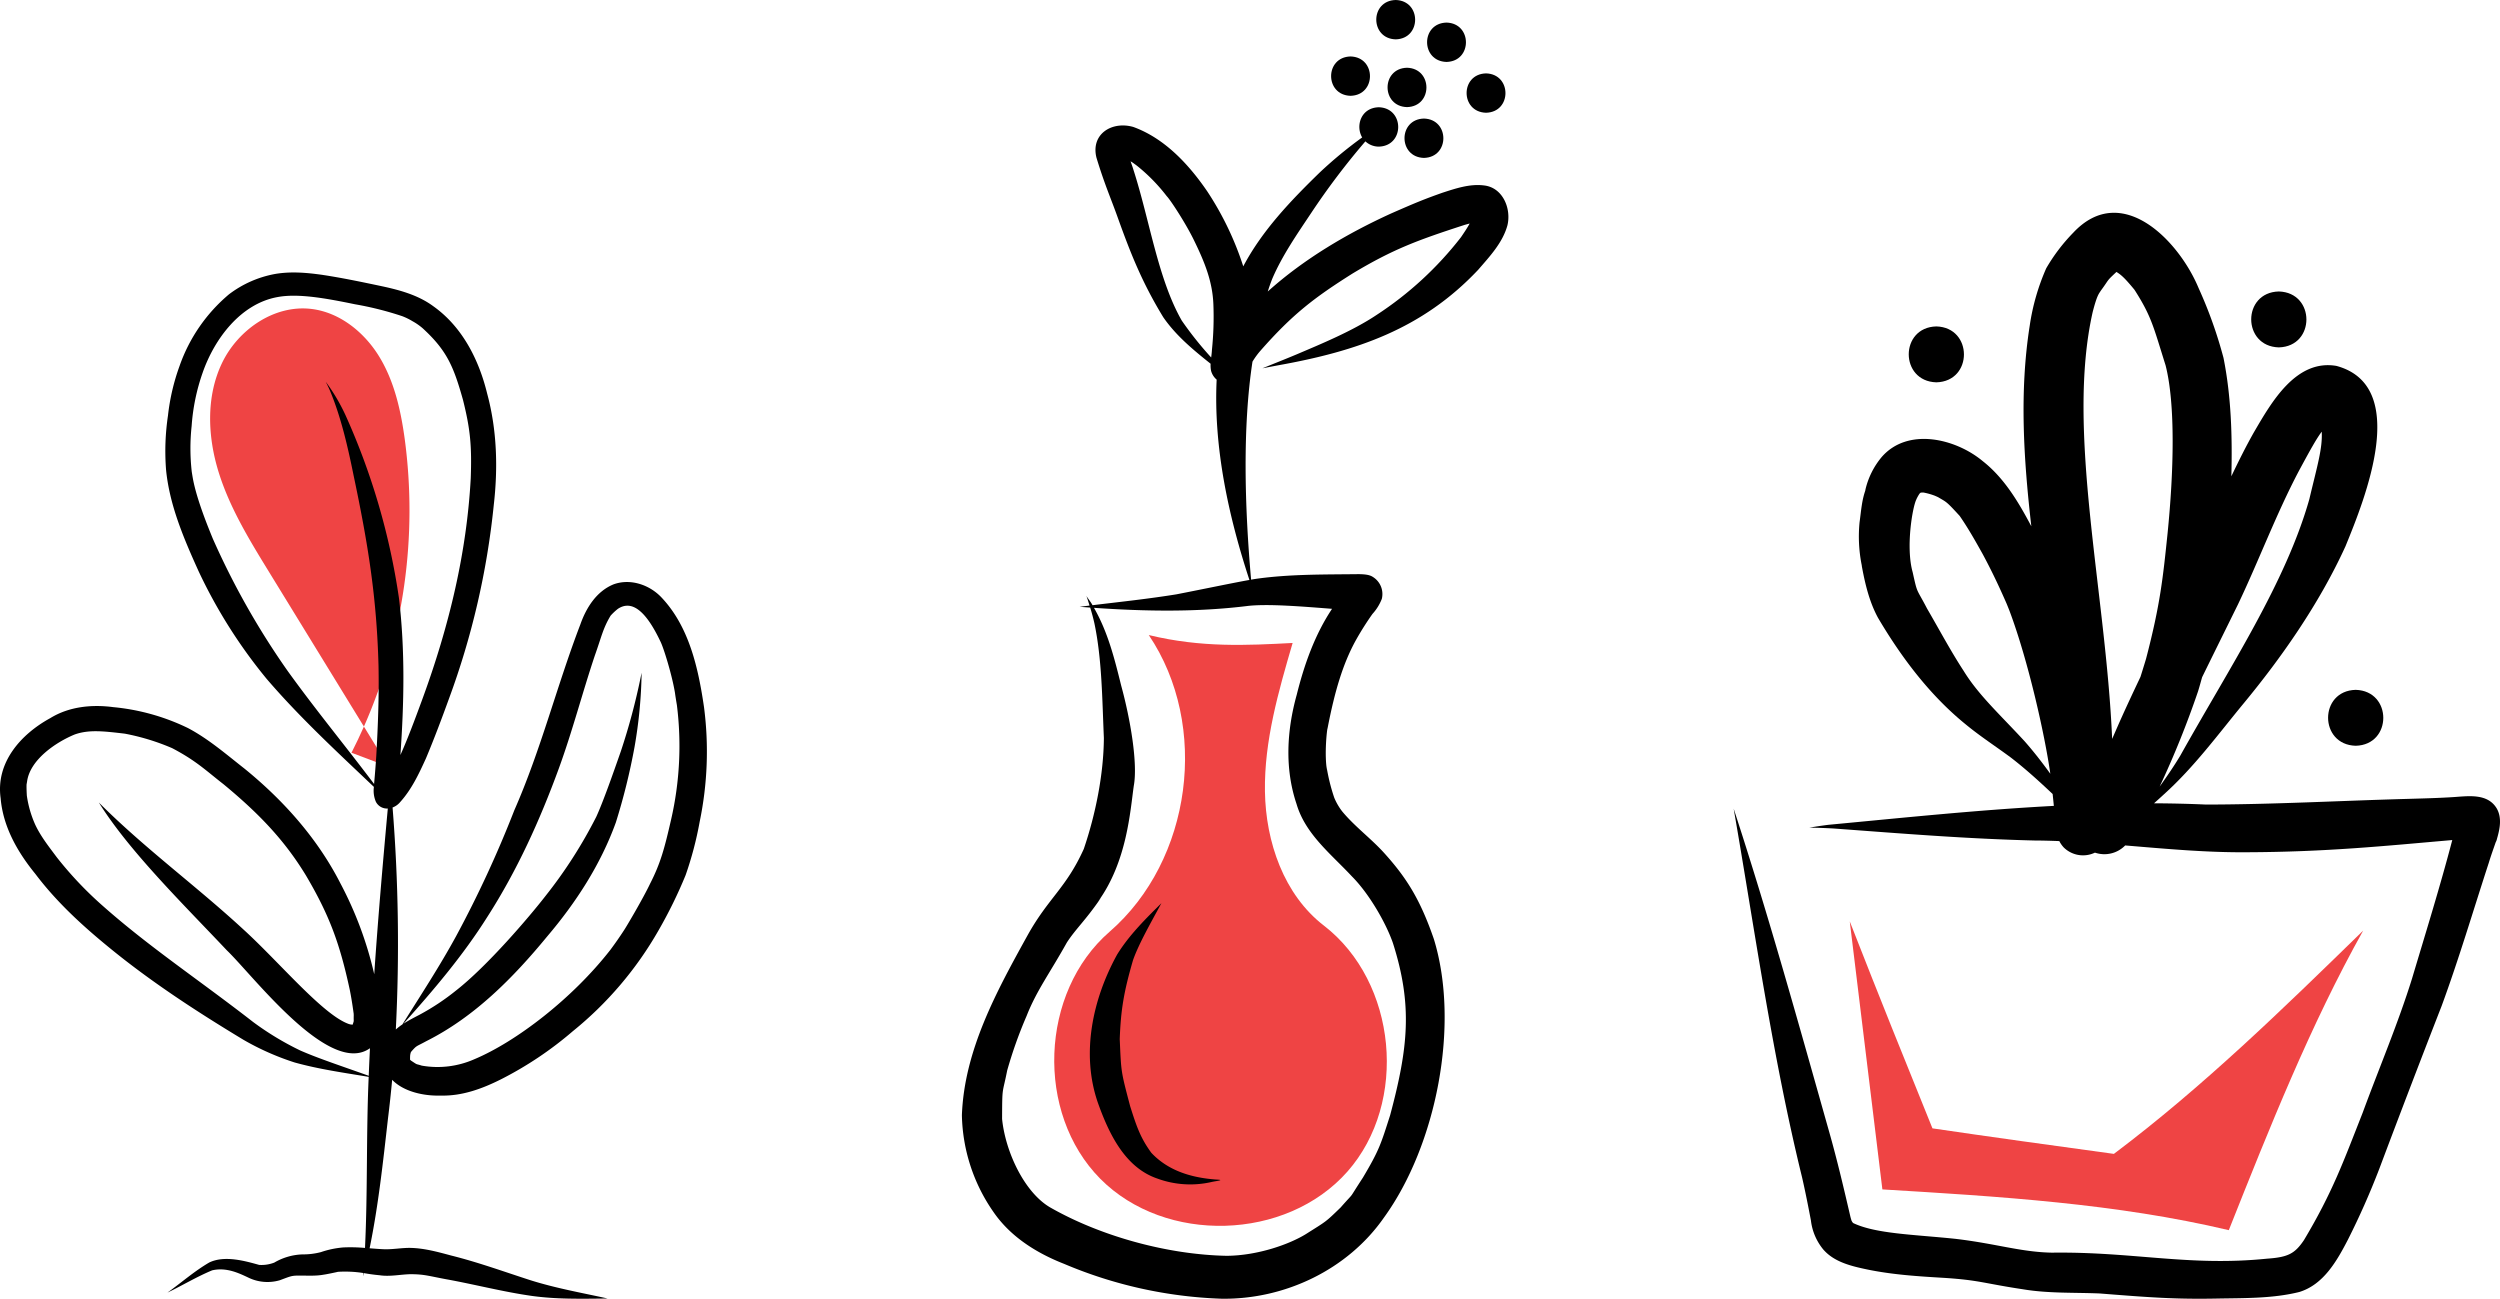<svg xmlns="http://www.w3.org/2000/svg" data-name="Layer 1" width="817.111" height="424.484" viewBox="0 0 817.111 424.484" xmlns:xlink="http://www.w3.org/1999/xlink"><path d="M566.916,445.32c19.934,29.553,14.11,73.617-12.816,96.977-22.805,19.785-24.292,59.292-3.039,80.735s60.773,20.307,80.759-2.322,16.231-61.986-7.673-80.427c-13.079-10.09-19.011-27.334-19.264-43.851s4.419-32.667,9.049-48.524C598.992,448.696,584.051,449.485,566.916,445.32Z" transform="translate(-191.445 -237.758)" fill="#ef4444"/><path d="M676.36,298.353c-4.584-.544-9.142.998-13.454,2.397-5.94,2.101-8.724,3.243-16.721,6.753-14.249,6.487-28.496,14.849-40.376,25.534.453-1.444.952-2.874,1.518-4.282,3.277-7.599,8.052-14.435,12.617-21.303a239.051,239.051,0,0,1,17.772-23.493,6.418,6.418,0,0,0,4.373,1.722c8.478-.21,8.456-12.631-0-12.864-5.851.145-7.649,6.104-5.425,9.86a139.109,139.109,0,0,0-13.905,11.489c-9.415,9.16-18.799,18.945-24.961,30.649a100.223,100.223,0,0,0-11.724-24.443c-6.037-8.841-13.932-17.387-24.201-21.113-6.946-2.01-14.001,2.271-12.048,10.064,2.727,8.969,4.598,12.934,7.088,19.936,4.158,11.57,7.885,20.937,14.733,32.171,4.14,6.006,9.777,10.673,15.481,15.212a9.219,9.219,0,0,0,.159,2.344,5.771,5.771,0,0,0,1.818,2.852c-1.059,22.05,3.87,44.645,10.705,65.474-5.821,1.039-16.901,3.361-23.904,4.71-9.241,1.488-17.789,2.388-27.377,3.545-.583-1.111-1.579-2.28-2.006-3.054.38,1.047.706,2.111,1.038,3.173-1.077.131-2.155.262-3.262.401,1.158.091,2.316.166,3.475.249.523,1.73.999,3.474,1.392,5.244,2.447,11.673,2.517,24.571,3.075,37.377-.076,11.924-2.741,25.085-6.563,36.278-5.762,12.786-11.538,15.95-18.349,28.178-10.094,18.25-20.714,37.552-21.492,58.86a57.206,57.206,0,0,0,10.298,31.588c5.546,8.097,14.069,13.44,23.079,16.971a144.126,144.126,0,0,0,51.522,11.405c20.637.283,41.22-9.5,53.075-26.562,17.079-23.59,24.883-62.949,16.293-90.967-4.46-12.947-8.931-20.034-16.171-28.063-4.34-4.828-9.665-8.689-13.81-13.697a19.239,19.239,0,0,1-2.597-4.499,61.506,61.506,0,0,1-2.56-10.492l.22,1.639c-.963-5.188.007-13.704.159-13.751,2.311-12,5.003-21.201,9.339-28.982a96.524,96.524,0,0,1,5.344-8.443,15.692,15.692,0,0,0,3.059-4.931,6.569,6.569,0,0,0-2.915-7.154c-1.199-.809-2.954-.872-4.548-.921-11.084.138-22.242-.035-33.247,1.475-.533.074-1.215.185-2.015.325-2.129-24.008-2.803-49.93.451-71.251a25.512,25.512,0,0,1,2.55-3.515c10.563-12.032,17.704-17.432,30.123-25.274,13.428-8.067,21.387-10.942,36.708-15.925.641-.181,1.148-.314,1.604-.429-.847,1.547-1.848,3.009-2.836,4.468A112.913,112.913,0,0,1,641.388,340.686c-7.852,5.265-18.409,9.6-26.167,12.906-3.702,1.563-7.448,3.021-11.164,4.547,1.713-.337,3.43-.657,5.145-.982,25.577-4.586,47.095-11.814,65.388-31.233,3.765-4.362,7.99-8.827,9.547-14.511C685.468,305.866,682.57,298.946,676.36,298.353Zm-49.541,138.394c-5.648,8.48-9.095,18.244-11.547,28.098-3.24,11.65-3.97,24.08-.067,35.666,2.885,9.914,11.358,16.43,18.116,23.702,5.691,5.713,11.147,15.297,13.392,21.771,6.462,20.299,5.028,34.094-.907,56.269-3.055,9.537-3.564,11.409-8.906,20.408-5.383,8.227-2.036,3.798-7.278,9.753-5.069,4.914-4.533,4.381-11.299,8.664-5.422,3.368-15.858,7.075-25.965,7.132-19.124-.364-41.01-6.305-57.645-15.801-8.442-4.893-14.665-18.199-15.74-28.921.038-11.086.073-7.79,1.658-15.826a142.487,142.487,0,0,1,6.272-17.665c.463-1.092,1.055-2.494.102-.253,3.296-8.311,7.497-13.814,13.135-23.929,2.931-4.497,6.025-7.174,10.777-14.079.855-1.205-.294.319-.616.732,9.523-13.064,10.547-29.743,11.717-37.876,1.333-7.254-1.066-21.621-4.146-32.843-2.214-8.973-4.36-17.453-8.868-25.327,16.856,1.167,33.745,1.456,50.553-.651C606.253,435.103,616.767,435.963,626.819,436.747ZM577.699,342.541c-7.8-13.648-10.464-32.749-15.818-49.356-.276-.912-.6-1.811-.923-2.711.27.168.546.326.807.508q.522.381,1.044.761c.161.128.35.276.581.456a57.846,57.846,0,0,1,9.591,9.924l-.2-.26c1.179,1.165,6.434,9.21,9.063,14.742,3.492,7.161,5.899,13.348,6.187,20.578a105.402,105.402,0,0,1-.471,14.93c-.037.827-.146,1.655-.249,2.482A112.708,112.708,0,0,1,577.699,342.541Z" transform="translate(-191.445 -237.758)"/><path d="M632.863,256.21c-8.478.21-8.456,12.631,0,12.864C641.341,268.864,641.319,256.443,632.863,256.21Z" transform="translate(-191.445 -237.758)"/><path d="M647.624,237.758c-8.478.21-8.456,12.631 0,12.864C656.102,250.412,656.08,237.991,647.624,237.758Z" transform="translate(-191.445 -237.758)"/><path d="M664.23,245.139c-8.478.21-8.456,12.631 0,12.864C672.709,257.793,672.687,245.372,664.23,245.139Z" transform="translate(-191.445 -237.758)"/><path d="M677.147,261.745c-8.478.21-8.456,12.631,0,12.864C685.625,274.399,685.603,261.978,677.147,261.745Z" transform="translate(-191.445 -237.758)"/><path d="M656.85,276.507c-8.478.21-8.456,12.631,0,12.864C665.328,289.16,665.306,276.74,656.85,276.507Z" transform="translate(-191.445 -237.758)"/><path d="M651.314,259.9c-8.478.21-8.456,12.631 0,12.864C659.793,272.554,659.771,260.133,651.314,259.9Z" transform="translate(-191.445 -237.758)"/><path d="M588.925,623.288c-8.749-.641-15.983-3.204-21.181-8.75-3.517-4.835-4.773-8.446-6.919-15.236-3.091-11.724-2.906-11.032-3.402-21.897.358-9.616,1.315-15.397,4.352-25.853,1.904-5.363,5.794-12.168,9.275-18.594-5.253,5.187-10.557,10.46-14.468,16.769-8.033,14.579-11.884,32.437-6.279,48.523,3.534,9.892,8.777,21.116,19.438,24.723a31.152,31.152,0,0,0,17.609,1.133C588.729,623.772,592.214,623.425,588.925,623.288Z" transform="translate(-191.445 -237.758)"/><path d="M1007.467,501.957c-3.024-4.982-9.274-3.986-14.254-3.666-5.032.324-10.078.438-15.118.586-21.869.603-43.735,1.813-65.619,1.848-5.668-.258-11.335-.383-16.999-.414,1.114-.999,2.232-1.994,3.327-3.014,9.842-8.877,17.688-19.621,26.096-29.8,11.688-14.162,24.333-31.861,33.145-51.177,6.411-15.659,21.269-52.424-2.95-58.966-13.223-2.261-21.227,11.863-26.922,21.608-2.461,4.329-4.982,9.338-7.42,14.472.331-12.949-.028-25.996-2.574-38.726a145.306,145.306,0,0,0-8.129-22.779c-6.504-15.631-25.197-34.901-40.937-18.149a58.775,58.775,0,0,0-8.876,11.677,72.426,72.426,0,0,0-5.376,18.661c-3.433,21.826-1.989,43.773.509,65.648-4.186-7.888-8.82-15.747-15.878-21.287-8.875-7.397-24.469-11.132-32.997-1.379a25.722,25.722,0,0,0-5.343,10.676c-.21.531-.09.331.105-.071-1.304,3.443-1.516,7.146-2.026,10.784a47.749,47.749,0,0,0,.577,13.329c.062.317.097.491.122.609.025.178.047.357.07.536,1.066,5.754,2.448,11.542,5.257,16.719,7.636,12.937,16.944,25.321,28.665,34.834,4.733,3.91,9.9,7.24,14.824,10.896,4.766,3.683,9.218,7.729,13.592,11.863.133,1.293.275,2.585.388,3.881-24.605,1.303-49.169,3.876-73.687,6.184q-3.12.396-6.222.929,3.951.052,7.898.272c21.873,1.612,43.736,3.405,65.671,3.927,2.713.014,5.423.089,8.132.194a9.087,9.087,0,0,0,1.435,2.067,8.987,8.987,0,0,0,10.21,1.707,9.511,9.511,0,0,0,9.887-2.35c13.265,1.102,26.518,2.338,39.837,2.226,25.955-.109,44.375-2.01,67.07-3.989-3.978,15.202-8.663,30.231-13.156,45.288-4.641,14.88-10.768,29.239-16.138,43.861-6.344,16.106-9.852,25.967-19.178,41.603-3.012,4.472-5.226,5.592-12.068,6.072-25.459,2.584-43.617-2.318-70.328-1.965-10.183-.192-18.32-2.974-31.593-4.526-13.713-1.424-25.959-1.632-33.345-5.148-.087-.094-.171-.185-.239-.26-.108-.167-.205-.34-.301-.514-.105-.332-.24-.776-.369-1.279-2.146-9.245-4.311-18.485-6.902-27.618-10.004-35.383-19.819-70.816-31.258-105.768,6.996,40.266,12.625,80.829,22.371,120.556,1.068,4.659,1.988,9.349,2.881,14.045a18.262,18.262,0,0,0,4.048,9.484c3.585,4.134,9.22,5.447,14.364,6.527,8.243,1.708,16.663,2.245,25.05,2.737,11.713.76,12.73,1.75,25.908,3.746,8.291,1.38,16.699,1.002,25.062,1.359,15.9,1.264,24.713,1.938,38.407,1.66,8.933-.176,18.081.024,26.801-2.147,7.913-2.422,12.292-10.18,15.872-17.095a250.397,250.397,0,0,0,10.273-23.201q10.009-26.638,20.345-53.152c5.679-15.448,10.34-31.236,15.444-46.876.677-2.238,1.474-4.436,2.235-6.646a4.454,4.454,0,0,0,.443-1.207C1008.515,508.623,1009.247,505.028,1007.467,501.957Zm-64.572-110.411c3.462-6.4,5.521-10.189,7.391-12.695.307,5.454-1.453,11.107-4.045,22.052-7.758,27.383-25.929,54.773-42.148,83.77-2.099,3.503-4.403,6.868-6.779,10.183a301.654,301.654,0,0,0,12.55-31.143c.478-1.531.891-3.08,1.331-4.621,3.896-7.96,7.841-15.898,11.749-23.852C929.832,420.784,935.412,405.72,942.895,391.546ZM875.427,339.742c1.463-5.669,2.038-5.952,2.672-7,2.934-3.981,1.607-2.845,5.097-6.106,1.586.99,2.652,1.922,5.843,5.773.089.134.17.256.296.447,5.358,8.463,5.974,11.783,9.923,24.324,3.267,12.852,2.66,34.842.65,54.86-1.507,14.464-2.35,23.131-7.051,41.084-.631,2.093-1.23,4.025-1.814,5.87-2.266,4.774-4.511,9.558-6.67,14.382-.869,1.959-1.722,3.926-2.584,5.889C879.703,430.893,866.678,378.555,875.427,339.742Zm-42.218,117.225c-4.293-6.585-7.977-13.541-11.933-20.329-3.584-6.91-3.046-4.468-4.692-11.871-2.256-8.043-.117-20.877,1.146-23.635.063-.144.1-.235.15-.35a14.979,14.979,0,0,1,.925-1.641c.116-.121.216-.226.307-.319.13-.032.263-.051.393-.08.228-.005.434-.007.618-.004a22.429,22.429,0,0,1,3.531.975c.087.033.125.048.199.076.372.166.749.322,1.113.507,2.728,1.635,2.49,1.171,6.977,6.072l.02.027c2.741,3.956,5.112,8.159,7.455,12.359,2.881,5.33,5.483,10.809,7.901,16.363.336.834.683,1.664.999,2.506,6.028,16.135,11.417,40.032,13.263,53.029-2.658-3.661-5.424-7.24-8.423-10.638C844.918,471.085,838.077,464.902,833.209,456.966Z" transform="translate(-191.445 -237.758)"/><path d="M824.328,344.446c-12.044.299-12.013,17.944,0,18.275C836.373,362.422,836.341,344.777,824.328,344.446Z" transform="translate(-191.445 -237.758)"/><path d="M936.261,333.024c-12.044.299-12.013,17.944,0,18.275C948.306,351,948.275,333.355,936.261,333.024Z" transform="translate(-191.445 -237.758)"/><path d="M961.389,463.232c-12.044.299-12.013,17.944,0,18.275C973.434,481.209,973.403,463.563,961.389,463.232Z" transform="translate(-191.445 -237.758)"/><path d="M796.029,538.917l10.661,87.593c38.275,2.315,76.55,4.629,113.225,13.32,13.353-33.569,26.705-67.138,43.926-97.914-26.224,25.581-52.447,51.161-81.484,72.981-20.222-2.778-40.444-5.556-59.302-8.342C814.494,585.407,805.934,564.259,796.029,538.917Z" transform="translate(-191.445 -237.758)" fill="#ef4444"/><path d="M323.709,381.114c-1.278-9.3-3.387-18.69-8.263-26.711s-12.918-14.552-22.238-15.672c-12.08-1.451-23.979,6.755-29.221,17.734-5.243,10.979-4.687,24.016-1.075,35.634,3.612,11.618,10.039,22.124,16.402,32.493l31.077,50.641A175.238,175.238,0,0,0,323.709,381.114Z" transform="translate(-191.445 -237.758)" fill="#ef4444"/><path d="M306.327,483.784l12.132,4.597q-4.034-6.574-8.068-13.147Q308.477,479.563,306.327,483.784Z" transform="translate(-191.445 -237.758)" fill="#ef4444"/><path d="M307.028,568.997c-.005-.056-.009-.115-.015-.164-.02-.146-.044-.291-.065-.437C306.927,568.31,306.939,568.48,307.028,568.997Z" transform="translate(-191.445 -237.758)"/><path d="M421.547,468.877c-1.847-12.611-4.811-26.176-13.796-35.736-3.9-4.214-10.205-6.403-15.738-4.404-5.6,2.275-8.955,7.632-10.885,13.122-7.694,20.078-12.897,41.04-21.588,60.749a368.089,368.089,0,0,1-19.039,41.166c-5.392,9.874-11.558,19.29-17.538,28.811a19.55,19.55,0,0,0-2.144,1.653,559.856,559.856,0,0,0-1.063-72.552,5.996,5.996,0,0,0,2.492-1.786c3.724-4.118,6.127-9.241,8.407-14.253,2.707-6.453,5.169-13.006,7.554-19.584a257.508,257.508,0,0,0,14.605-63.093c1.417-12.209,1.08-24.655-2.143-36.564-2.69-11.063-8.118-21.813-17.585-28.544-5.251-3.877-11.706-5.487-17.995-6.8-6.082-1.28-12.172-2.543-18.319-3.47-5.136-.725-10.378-1.176-15.521-.269a35.369,35.369,0,0,0-14.987,6.65,53.772,53.772,0,0,0-16.125,23.387A69.6,69.6,0,0,0,246.345,373.61a78.759,78.759,0,0,0-.632,17.612c1.122,11.658,5.839,22.605,10.615,33.178a166.576,166.576,0,0,0,22.277,35.252c10.803,12.594,23.03,23.872,35.045,35.298a9.256,9.256,0,0,0,.647,4.854,4.061,4.061,0,0,0,3.901,2.211c-1.646,18.037-3.212,36.089-4.435,54.161a120.818,120.818,0,0,0-11.092-29.763c-7.475-14.639-18.608-27.102-31.308-37.427-5.968-4.67-11.761-9.719-18.495-13.272a71.051,71.051,0,0,0-24.436-6.836c-7.012-.928-14.454-.175-20.567,3.604-9.612,5.259-17.834,14.485-16.215,26.138.785,9.38,5.535,17.644,11.376,24.803,6.757,8.958,15.039,16.611,23.694,23.701,13.873,11.414,28.98,21.238,44.343,30.511a85.503,85.503,0,0,0,16.656,7.378c7.934,2.211,16.115,3.36,24.231,4.71-.835,18.629-.307,37.296-1.206,55.915a53.53,53.53,0,0,0-7.081-.163,30.036,30.036,0,0,0-7.319,1.528,22.875,22.875,0,0,1-5.972.747,19.449,19.449,0,0,0-9.293,2.687,11.636,11.636,0,0,1-4.921.75c-4.454-1.233-11.227-3.228-16.317-.791-4.848,2.821-9.114,6.591-13.674,9.853,4.9-2.353,9.593-5.204,14.612-7.284,4.678-1.097,8.846.97,11.798,2.351a14.333,14.333,0,0,0,10.297.888c3.276-1.217,3.756-1.48,5.71-1.524,2.903-.055,5.817.225,8.696-.312.714-.082,3.88-.735,4.633-.925a38.413,38.413,0,0,1,8.33.402c-.026.357-.041.713-.069,1.07.089-.346.161-.694.247-1.04,1.176.201,2.538.448,5.126.696,3.355.507,6.687-.269,10.041-.347,4.594.01,5.813.563,11.786,1.666,9.332,1.69,18.531,4.107,27.925,5.436,7.684,1.057,15.454.952,23.192.86.52-.007,1.04-.018,1.56-.026-.146-.031-.291-.063-.437-.094-8.333-1.815-16.748-3.327-24.891-5.906-8.588-2.776-17.079-5.863-25.847-8.048-4.272-1.15-8.599-2.35-13.047-2.477-2.975-.091-5.918.54-8.891.431-1.561-.065-3.123-.19-4.685-.313,2.876-14.006,4.391-28.26,6.011-42.464q.777-6.293,1.358-12.601c3.608,3.754,10.033,5.336,15.896,5.153,6.9.183,13.398-2.183,19.488-5.223A117.517,117.517,0,0,0,378.634,574.829a116.829,116.829,0,0,0,28.061-33,149.925,149.925,0,0,0,8.835-18.026,114.087,114.087,0,0,0,4.606-17.501A112.638,112.638,0,0,0,421.547,468.877ZM312.019,587.961c-.024.471-.034.943-.055,1.415-7.674-2.773-16.553-5.684-22.437-8.3a95.26,95.26,0,0,1-15.329-9.269c-17.751-13.797-33.794-24.389-49.029-37.854A119.446,119.446,0,0,1,209.979,517.922c-2.553-3.436-5.252-6.813-7.063-10.716a35.274,35.274,0,0,1-2.699-9.413c-.032-.627-.146-2.507-.084-3.692.025-.12.077-.407.153-.849.92-7.099,9.26-12.826,15.562-15.432,4.664-1.649,9.4-1.09,16.389-.268a73.568,73.568,0,0,1,15.491,4.744c7.847,4.125,10.836,7.158,16.793,11.799,11.745,9.698,20.012,18.424,26.94,29.83,7.663,12.995,11.056,22.252,14.307,37.363.476,2.354.847,4.729,1.18,7.108a4.116,4.116,0,0,1,.065.437c.022.164.05.326.072.49-.024-.131-.04-.224-.057-.325.015.166.028.349.034.555-.073,2.594.185,1.416-.347,3.108-.21-.006-.419-.033-.629-.052-.141-.033-.312-.073-.533-.128-8.437-2.858-22.799-20.233-34.447-30.841-15.436-14.269-32.505-26.694-47.365-41.598,9.908,15.89,27.698,33.319,41.85,48.328,8.644,8.292,33.601,41.434,46.773,31.994C312.244,582.896,312.121,585.428,312.019,587.961ZM304.389,373.5a62.065,62.065,0,0,0-6.472-10.955c.488.975.975,1.954,1.405,2.958,3.59,8.62,5.801,18.301,7.688,27.621,4.748,22.462,7.567,40.015,8.15,62.212.202,9.807-.173,19.62-.728,29.41q-.292,4.511-.698,9.014c-.006.08-.011.16-.017.24-9.804-12.982-19.195-24.368-28.213-36.889a253.038,253.038,0,0,1-24.532-43.357c-1.32-3.251-5.304-12.838-6.527-19.817-.087-.475-.241-1.458-.324-1.968a67.966,67.966,0,0,1-.04-14.961,66.424,66.424,0,0,1,3.57-17.359c3.918-11.303,12.514-22.586,24.403-24.778,6.761-1.297,15.855.364,25.457,2.344a105.647,105.647,0,0,1,15.375,3.873,20.758,20.758,0,0,1,3.387,1.657,19.461,19.461,0,0,1,3.286,2.273c7.986,7.307,10.162,12.579,13.217,23.457,2.364,9.462,2.916,14.949,2.527,25.64-1.313,24.004-6.891,47.924-15.998,72.671-2.269,6.167-4.606,12.456-6.988,17.749,1.203-17.027,1.551-34.164-.455-51.139A223.457,223.457,0,0,0,304.389,373.5ZM410.797,505.603c-2.126,9.286-3.403,14.191-6.865,20.967-2.319,4.899-7.904,14.348-8.557,15.273-1.389,2.149-2.856,4.243-4.38,6.297-12.42,15.966-30.888,30.136-44.611,35.863a29.744,29.744,0,0,1-17.084,2.051c-2.248-.722-1.126-.071-3.516-1.641-.118-.104-.222-.198-.308-.282a14.81,14.81,0,0,1,.032-1.484,7.694,7.694,0,0,1,.189-.888l.003-.008c.066-.12.146-.231.22-.346,1.86-2.069,1.379-1.449,4.86-3.353,15.8-7.93,28.404-20.729,39.524-34.242,9.429-11.102,17.465-23.5,22.432-37.251A206.724,206.724,0,0,0,398.846,481.863a152.726,152.726,0,0,0,2.306-24.213c-.084.411-.171.821-.257,1.231a209.025,209.025,0,0,1-6.518,24.395c-2.598,7.451-5.803,16.554-8.034,21.427A152.567,152.567,0,0,1,369.779,530.549c-5.286,6.823-19.018,22.925-29.249,30.928A76.626,76.626,0,0,1,328.668,569.364c-1.761.928-3.634,1.872-5.358,2.991,9.889-11.039,19.52-22.366,27.428-34.937,9.724-15.138,17.179-31.594,23.344-48.467,4.447-12.166,7.688-24.721,11.801-36.998,2.131-5.955,2.626-8.801,5.119-12.938l.08-.099a18.781,18.781,0,0,1,2.291-2.143c4.401-2.951,8.999.29,13.852,10.497,1.091,2.032,3.909,11.256,4.849,17.056.063.596.44,2.917.61,3.894A107.412,107.412,0,0,1,410.797,505.603Z" transform="translate(-191.445 -237.758)"/></svg>